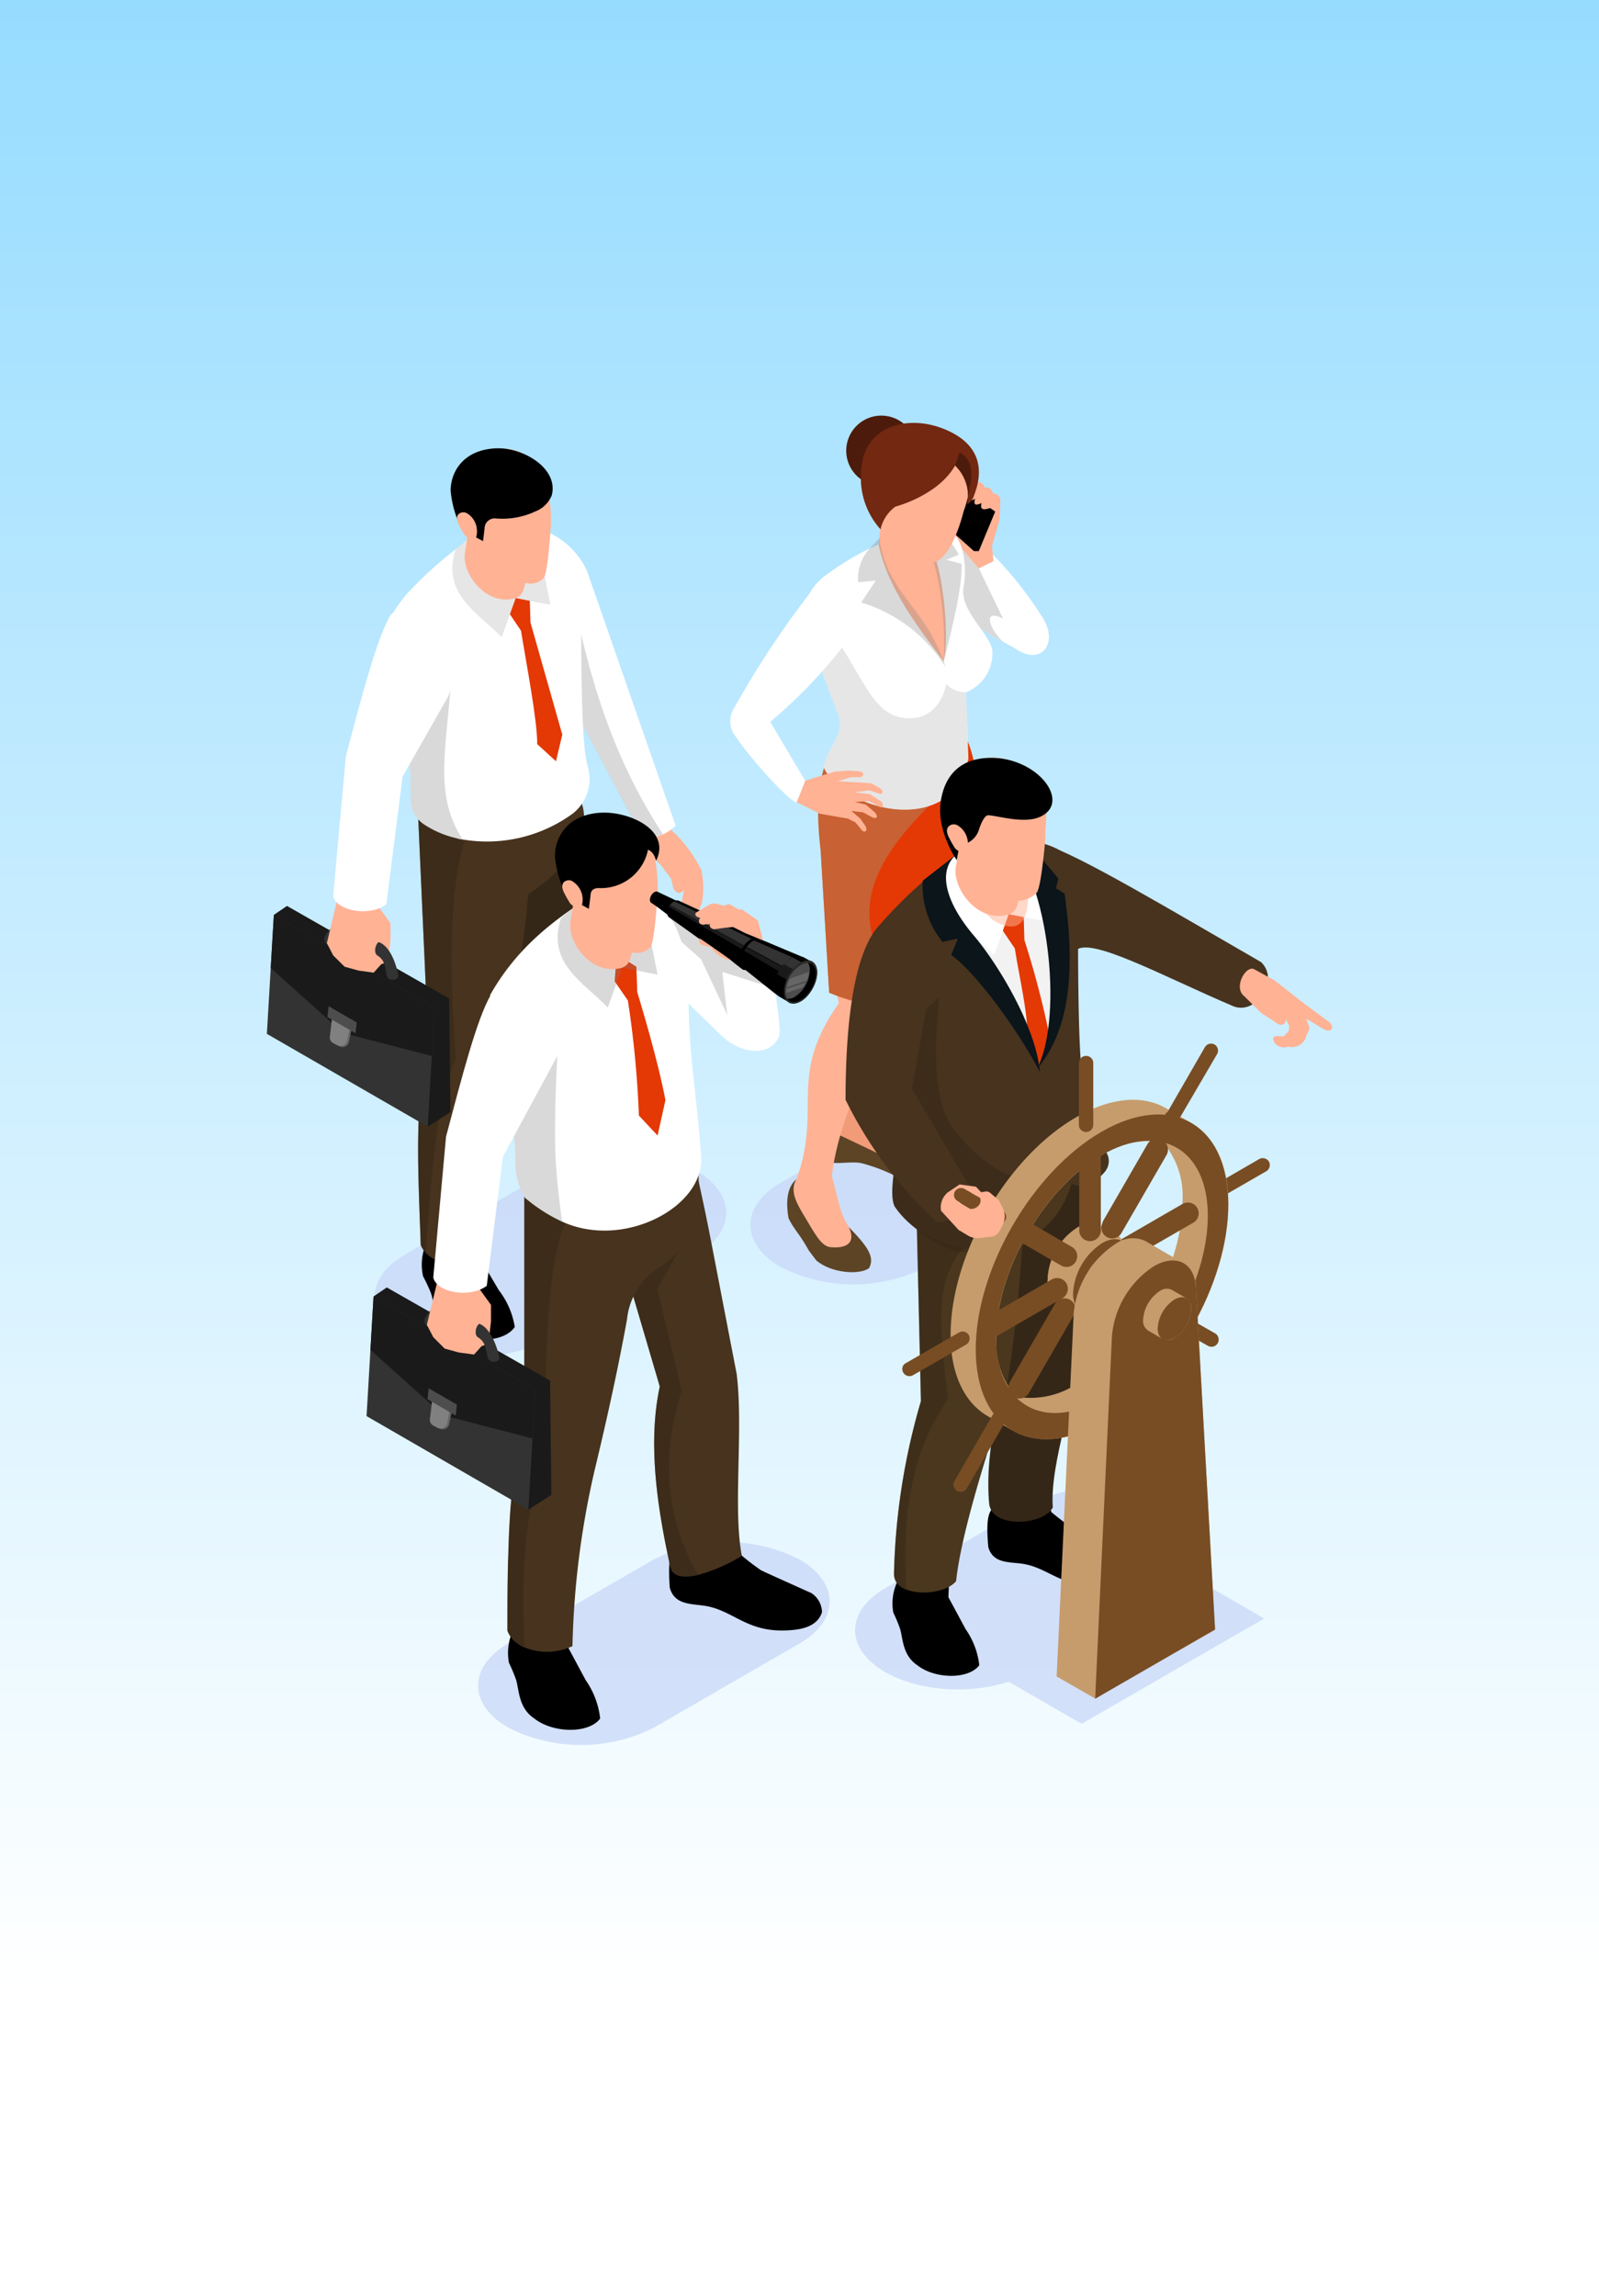 <svg xmlns="http://www.w3.org/2000/svg" xmlns:xlink="http://www.w3.org/1999/xlink" viewBox="0 0 166.81 239.48"><defs><linearGradient id="linear-gradient" x1="83.41" y1="207.98" x2="83.41" y2="-31.5" gradientUnits="userSpaceOnUse"><stop offset="0" stop-color="#fff"/><stop offset="1" stop-color="#5ec9ff"/></linearGradient></defs><g style="isolation:isolate"><g id="Capa_2" data-name="Capa 2"><g id="Layer_3" data-name="Layer 3"><rect width="166.81" height="239.48" style="opacity:0.75;fill:url(#linear-gradient)"/><path d="M83.4,171.42l-15.18,8.77a16.82,16.82,0,0,1-15.2,0c-4.19-2.43-4.19-6.35,0-8.78l15.19-8.76a16.74,16.74,0,0,1,15.19,0C87.6,165.07,87.6,169,83.4,171.42Z" style="fill:#c8d7f7;mix-blend-mode:multiply;opacity:0.75"/><path d="M72.61,130.88l-15.18,8.76a16.82,16.82,0,0,1-15.2,0c-4.19-2.42-4.19-6.35,0-8.77l15.19-8.77a16.8,16.8,0,0,1,15.19,0C76.81,124.52,76.81,128.45,72.61,130.88Z" style="fill:#c8d7f7;mix-blend-mode:multiply;opacity:0.75"/><path d="M111.82,123.38l-15.19,8.76a16.76,16.76,0,0,1-15.2,0c-4.19-2.42-4.19-6.35,0-8.77l15.19-8.77a16.82,16.82,0,0,1,15.2,0C116,117,116,121,111.82,123.38Z" style="fill:#c8d7f7;mix-blend-mode:multiply;opacity:0.75"/><path d="M131.88,168.81l-7.58-4.38c2.44-2.37,1.91-5.49-1.63-7.53a16.76,16.76,0,0,0-15.17,0l-15.15,8.75c-4.19,2.42-4.19,6.34,0,8.75,3.49,2,8.78,2.35,12.87,1l7.62,4.39Z" style="fill:#c8d7f7;mix-blend-mode:multiply;opacity:0.75"/><path d="M56.35,120.68c-.5.6-.56,2-.52,3.7.37,1.67,2,1.61,3.27,1.87,2.57.52,3.77,2.52,7.21,2.66,2,.08,3.43-.3,3.91-1.57a2.21,2.21,0,0,0-.93-1.87s-4.59-2.29-4.71-2.38a26.3,26.3,0,0,1-2.19-1.87l-.64-3.79-5-.22Z"/><path d="M62.66,121.21c-2.88,1.56-7,2.86-7.37.77-.11-.63-.22-1.26-.32-1.88-.94-6-1.26-11.65,0-16.58L52.65,94,52,91.38c.2-6,2.94-7.92,7.48-6.81l.55.15c.26.07.53.16.8.25l.4,3.33,1.71,14.33C63.39,108.16,61.92,116.37,62.66,121.21Z" style="fill:#352717"/><path d="M44.39,129.86a5.54,5.54,0,0,0-.25,3.27,16.55,16.55,0,0,1,.82,1.75c.35,1.06.39,2.85,2,3.85,2,1.42,5.65,1.33,6.74-.33a8.42,8.42,0,0,0-1.66-3.83l-2-3.39,0-3.26L44.61,127Z"/><path d="M61,86c-.7,3.55-4.12,6.1-5.87,7.25a19.54,19.54,0,0,0-.19,2.09c-.09.71-.18,1.44-.28,2.17-.65,4.78-1.54,9.93-2.59,15.32a87.85,87.85,0,0,0-1.5,18.33c-2.21,1.14-4.92.86-6.16-.5a2.49,2.49,0,0,1-.52-.81c-.09-2.61-.2-5.24-.25-7.71-.09-5.14.07-9.58,1.12-11.59L43.61,84.85l.45-.07,3.32-.55,9.55-1.54,3.21-1.19C60.83,85,60.82,83.25,61,86Z" style="fill:#47331e"/><path d="M47.57,110.43c-2,4-2.57,12.07-3.15,20.22a2.37,2.37,0,0,1-.53-.81c-.09-2.61-.2-5.24-.25-7.71-.09-5.14.07-9.58,1.12-11.59L43.61,84.85l.45-.07,4.37,3C46.81,93.43,46.86,101.45,47.57,110.43Z" style="fill:#352616;mix-blend-mode:multiply;opacity:0.5"/><path d="M66.46,85.44l1.06,1.72a3.66,3.66,0,0,0,1.37,3L70,91.63l.27,1.08c.41.61.76.49,1.08.1l-.11.7-.37,1.63-.75,1c-.25.52-.06.61.29.55,0,.44.23.54.61.48l.61-1c.18.44.57.63.8.14l.81-2.22a8.7,8.7,0,0,0-.08-3.34,13.92,13.92,0,0,0-3.11-4.16L69,84.34Z" style="fill:#ffb294"/><path d="M70.48,86.11a4.08,4.08,0,0,1-1.36.93,6.44,6.44,0,0,1-2,.47L58.48,71.27l-1.54-2.89-.06-13a8.16,8.16,0,0,1,4.38,4.23Z" style="fill:#fff"/><path d="M69.15,87a6.08,6.08,0,0,1-2.06.5L58.48,71.27l1.71-7.08C62.11,73.16,64.81,80.36,69.15,87Z" style="fill:gray;mix-blend-mode:multiply;opacity:0.3"/><path d="M59.76,84.85a15.2,15.2,0,0,1-11.48,2.71c-.26,0-.51-.1-.76-.16a10.33,10.33,0,0,1-3.36-1.47,3.18,3.18,0,0,1-1.32-2.78c0-.69,0-1.41,0-2.16l-.44-3.91-.25-2.36-1.9-9.45A16.71,16.71,0,0,1,42.4,62a39.17,39.17,0,0,1,7.42-6.32h7.6c1.74,1.63,2.69,4.25,3.21,7.43,0,0-.08,12.69.47,15.76a9.52,9.52,0,0,0,.25,1.2A4.59,4.59,0,0,1,59.76,84.85Z" style="fill:#fff"/><path d="M55.34,64.93l-.08-2.61L53.8,61.4l-.61.25L53,63.78l1.35,2c.48,3,1.73,9.46,1.69,11.83L58,79.4l.66-2.78Z" style="fill:#e43805"/><path d="M50.59,54.84l-3.05,2.43c-1.53,4.68,2.29,6.6,4.79,9.2l1.47-4.09,3.62.71-1.33-6.65Z" style="fill:#e6e6e6"/><path d="M54.55,61.66a1.26,1.26,0,0,1-.75.72c-3.11.92-5.65-2.62-5.3-4.71s.46-3.31.46-3.31l6,1.48s.07.56.1,1.36A10.68,10.68,0,0,1,54.55,61.66Z" style="fill:#ffb294"/><path d="M54.55,61.66a1.75,1.75,0,0,1-1,.33c-2.84,0-3.74-5.35-3.74-5.35l5.23.56A10.68,10.68,0,0,1,54.55,61.66Z" style="fill:#ffb294;mix-blend-mode:multiply;opacity:0.5"/><path d="M49.43,55.4a9.66,9.66,0,0,0,1.81,3.72A7,7,0,0,0,55,60.84a1.85,1.85,0,0,0,1.72-.56c.46-.54.74-5.48.74-5.48a14.49,14.49,0,0,0-.27-3.55c-.33-1.57-1.47-5-6-4.41a4.39,4.39,0,0,0-3.85,3.84c-.23,1.54,1,4.28,1,4.28Z" style="fill:#ffb294"/><path d="M48.22,55.28l2.17,1.16.16-1.3a1.06,1.06,0,0,1,1.13-1.07,8.08,8.08,0,0,0,4.17-.73,3,3,0,0,0,1.71-1.68c.73-2.82-3-5-5.77-4.9-3.4.12-4.77,2.4-4.78,4.41A10.91,10.91,0,0,0,48.22,55.28Z"/><path d="M48.71,53.53a.75.75,0,0,0-.92.14.72.72,0,0,0-.11.54,1.78,1.78,0,0,0,.19.53,8.76,8.76,0,0,0,.47.85,1,1,0,0,0,.58.52c.26.07.58.25.73,0A2.26,2.26,0,0,0,49.72,55,2.15,2.15,0,0,0,48.71,53.53Z" style="fill:#ffb294"/><path d="M95.16,118.77c-2.17-.61-4-1.71-4.55-3.28,1.27-5.41,5.17-9.73,8.67-16.17H91.11c-3.87,5.64-2.57,13.11-4.37,16.16-1.07,1.34-1.62,2.66-.57,3.93h3.15l3.13,2,3.38-.06C96.23,120.22,96.49,119.19,95.16,118.77Z" style="fill:#f29b79"/><path d="M86.43,115.9a3.87,3.87,0,0,0-1.18,4.55c1,1.47,3.27.49,4.79.91,3.51,1,3.52,1.76,5.2,1.73,2.73-.06,4.52-1.22,4.37-2.12-.12-.73-1.29-1.46-3.21-2.18L93.31,118a9.76,9.76,0,0,0,1.85.73c1,.63.63,1.3-.28,2.12-1,.44-2.28,0-3.9-.84l-3.49-1.66A2.07,2.07,0,0,1,86.43,115.9Z" style="fill:#5c4425"/><path d="M82.72,126.53a6.34,6.34,0,0,1,.36-3.5c2.74-7.5-1-10.72,4.44-18.4-1.83-7.42-.74-10.27-1.7-20.85,2-6.07,13.47-3.89,11.35-2.18.21,5.76-1.71,16-3.81,22.66-1.79,5-5.83,11.79-6.58,18.42.78,2.76.86,4.54,2.46,6.06l-1,2.45a24.77,24.77,0,0,1-3.19-.94C85,130.07,82.72,126.53,82.72,126.53Z" style="fill:#ffb294"/><path d="M83.08,123c-1.1.89-1.06,2.71-.82,4.06.51,1.09,1.25,1.76,2.11,3.36l.8,1.06c1.6,1.33,4.47,1.51,5.48.8.65-1.15-.13-2.28-2.1-4.29.75,1.54-.11,2.29-2,2.08-.93-.18-1.55-1.42-2.56-3.09S82.4,124.21,83.08,123Z" style="fill:#5c4425"/><path d="M101.29,99.32c-1.19,2.89-3,4.59-5.19,5.32a9.61,9.61,0,0,1-3.84.38,20.83,20.83,0,0,1-5.76-1.48l-.89-14.86c-.51-4.46-.39-8.45,1.69-11.25a7.6,7.6,0,0,1,.84-1l11.48-1.09C102.77,77.87,102.85,89.38,101.29,99.32Z" style="fill:#e43805"/><path d="M96.1,104.64l-3.84.38a20.83,20.83,0,0,1-5.76-1.48l-.89-14.86c-.51-4.46-.39-8.45,1.69-11.25l13.22,3.39C90.88,88.94,86.43,96.31,96.1,104.64Z" style="fill:#ad8b63;mix-blend-mode:multiply;opacity:0.5"/><path d="M103.49,57.76a38.32,38.32,0,0,1,5.1,6.39c2,2.79.11,5.41-2.64,3.52l-5.47-3.07-2.34-5.48.31-3.64Z" style="fill:#fff"/><path d="M100.3,57.06l1.54,1.65,2.8,5.81c-2.36-1.18-1.23,1.36,0,2.41l-5.51-3.07L99,58.49Z" style="fill:gray;mix-blend-mode:multiply;opacity:0.3"/><path d="M103.82,51.91a17,17,0,0,1,.45,2.33l-.78,2.69.14,1.6-1.52.75-1.72-2-1.26-2.59,2.16-4Z" style="fill:#ffb294"/><polygon points="99.04 55.19 101.6 57.48 102.11 57.48 103.82 53.36 100.15 50.74 99.04 55.19"/><path d="M100.78,72.21l.24,6.88C99.68,87.22,88.3,84.91,85.9,80c.53-2.37,2.4-3.35,1.46-5.7-1.29-3.24-2.16-5.84-2.16-5.84-.29-.83-.54-1.58-.74-2.28-.72-2.51-.66-4.23,1.44-6,4-3,8.19-4.87,12.55-4.67,1.78-.52,2.56,3.09,2.07,5.75-.45,2.39,2.79,4.89,3,6.56A4.39,4.39,0,0,1,100.78,72.21Z" style="fill:#fff"/><path d="M101,79.09C99.68,87.22,88.3,84.91,85.9,80c.53-2.37,2.4-3.35,1.46-5.7-1.29-3.24-2.16-5.84-2.16-5.84-.29-.83-.54-1.58-.74-2.28.21-1.22.48-2.27.74-2,4.9,5.09,5.31,11.29,10.26,10.69,2.75-.34,3.25-3.52,3.25-3.52a2.82,2.82,0,0,0,2.07.85Z" style="fill:#ababab;mix-blend-mode:multiply;opacity:0.3"/><path d="M81.63,82.14l1.49,1.53,2.4,1.2,2.93.51.79.4.59.71c.38.52.76.12.43-.38l-.52-.73-.92-.8,1.22.15.81.44c.61.37.89,0,.32-.52l-.85-.73-1.15-.27,1.46-.1,1,.53c.49.37.68-.23.2-.55l-1.07-.69-1.63-.21,1.57-.2.93.32c.5.2.66-.26.06-.61l-.81-.44-3.48-.23,1.4-.41h.85c.48,0,.59-.53,0-.61l-1.11-.08-1.44.11L85.36,81,84,81.44l-1.38-.88Z" style="fill:#ffb294"/><path d="M83.12,83.67c-.48.2-4.74-4.34-6.55-7.11a2.52,2.52,0,0,1,0-2.68,96,96,0,0,1,7.91-12c2.36-2.47,5.36,3.53,2.94,6.21a52.49,52.49,0,0,1-7.07,7.2L84,81.44Z" style="fill:#fff"/><path d="M102.4,52.47c-.19.65.15.75.77.55l.5-.1.6,1.25.1-2a.76.76,0,0,0-.77-.7c-.15-.48-.44-.7-.88-.61a.71.71,0,0,0-1-.51l-.7,1.33c-.18.82.29.54.7.35C101.49,52.79,101.91,52.69,102.4,52.47Z" style="fill:#ffb294"/><path d="M92.15,51.64l-.48,5.21C92.74,62.17,97.48,67.5,98.44,69c.6-2.59,0-8.34-.88-10.88l-.1-2.87Z" style="fill:#ffb294"/><path d="M92.84,54.42c0,.06-.34,5.67,2.65,6.11,1.88.28,2.35-3.89,2.35-3.89Z" style="fill:#ffb294;mix-blend-mode:multiply;opacity:0.5"/><path d="M91.74,56.11l-1,1.09a4.6,4.6,0,0,0-1.21,3.53l1.84-.18-1.53,2.29a15.68,15.68,0,0,1,8.79,6.73C96.69,63.33,92.51,62,91.74,56.11Z" style="fill:gray;mix-blend-mode:multiply;opacity:0.3"/><path d="M96.18,55.9c1.54,2,2.56,7.94,2.26,13.14,1-3.93,1.94-7.83,1.88-10.22l-1.58-.44,1.27-.52a6,6,0,0,0-2.35-2.57Z" style="fill:gray;mix-blend-mode:multiply;opacity:0.3"/><path d="M95.6,47A3.66,3.66,0,1,1,92,43.35,3.66,3.66,0,0,1,95.6,47Z" style="fill:#4d1b0b"/><path d="M97.42,58.64c-1.48.33-3.15-1.5-3.9-2.43a2.59,2.59,0,0,1-.5-1.09l-.38-1.87-1.16-.14s-1.77-1.47-.67-5.32c.56-1.93,3.44-3.38,5.51-3,3.26.65,4.05,2.89,4.65,4.4s-.45,4.15-.45,4.15S99.39,58.19,97.42,58.64Z" style="fill:#ffb294"/><path d="M93.41,52.84s4.43-1.13,6.23-4.29a4.23,4.23,0,0,1,1.23,4s.44,0,.74-.86,1.78-4.42-2.27-6.55-9.15-1-9.48,3.76a8,8,0,0,0,2,6.31A4,4,0,0,1,93.41,52.84Z" style="fill:#722811"/><path d="M99.64,48.55l.47-1.36c1.59.86,1.28,2.67.89,4.52A4.59,4.59,0,0,0,99.64,48.55Z" style="fill:#4d1b0b"/><path d="M70.27,161.52c-.52.68-.52,2.27-.4,4.07.49,1.81,2.21,1.67,3.68,1.9,2.83.45,4.24,2.58,8,2.57,2.24,0,3.73-.48,4.2-1.9a2.43,2.43,0,0,0-1.1-2s-5.14-2.3-5.27-2.39a26.18,26.18,0,0,1-2.48-1.94L76,157.71H70.49Z"/><path d="M77.39,162.27a17.33,17.33,0,0,1-4.58,2c-1.49.35-2.67.2-2.89-.87-.14-.63-.27-1.26-.4-1.9-1.22-6-1.79-11.8-.69-16.88L66,135l-.58-2-.2-.68c0-6.17,1.22-12.55,7.3-10.77,1.56,7.16.93,4.18,4.33,21.75C77.57,149,76.44,157.39,77.39,162.27Z" style="fill:#47331e"/><path d="M72.81,164.24c-1.49.35-2.67.2-2.89-.87-.14-.63-.27-1.26-.4-1.9-1.22-6-1.79-11.8-.69-16.88L66,135l-.58-2,6-3.64-2.85,5.06,2.54,10.64C68.72,152.59,69.71,158.81,72.81,164.24Z" style="fill:#352616;mix-blend-mode:multiply;opacity:0.5"/><path d="M53.49,170.1a5.67,5.67,0,0,0-.4,3.32,17.4,17.4,0,0,1,.76,1.82c.31,1.09.26,2.92,1.89,4,1.94,1.54,5.69,1.61,6.87,0a8.66,8.66,0,0,0-1.51-4l-1.9-3.54.12-3.32-5.47-1.2Z"/><path d="M69.08,132a7.3,7.3,0,0,0-3.67,5.62c-.88,4.83-2,10-3.32,15.48a89.59,89.59,0,0,0-2.37,18.59,6.15,6.15,0,0,1-5,.13l-.07,0a5.12,5.12,0,0,1-.72-.44,2.8,2.8,0,0,1-1-1.3c0-2.65,0-5.34.09-7.86.14-5.24.5-9.75,1.67-11.75V124.24l1.68-.19,2.18-.26,9.79-1.14L72.78,121S73.85,128.93,69.08,132Z" style="fill:#47331e"/><path d="M56.82,151.17c-2,6.11-2.53,13.07-2.08,20.66l-.07,0c-.11-.08-.38-.23-.72-.44a2.8,2.8,0,0,1-1-1.3c0-2.65,0-5.34.09-7.86.14-5.24.5-9.75,1.67-11.75V124.24l1.68-.19L59,127.56C57.13,131.45,56.88,141,56.82,151.17Z" style="fill:#352616;mix-blend-mode:multiply;opacity:0.5"/><path d="M71,103.87l4.41,4.28c2.17,1.93,5,1.95,5.84,0,.34-.81-.56-5.68-.56-5.68l-1.62-6-2.82.66L69,94.51Z" style="fill:#fff"/><polygon points="73.14 100.05 68.16 95.65 68.08 93.9 75.37 99.01 80.28 102.93 75.35 101.37 75.87 105.86 73.14 100.05" style="fill:gray;mix-blend-mode:multiply;opacity:0.3"/><path d="M73.14,120.61c.39,5.25-8.07,9.76-14.51,6.8a16.84,16.84,0,0,1-3.88-2.5,7.34,7.34,0,0,1-1-4v-.09c0-.31,0-.62,0-1l-.69-6.39-1.94-9.63c2.69-4.77,6.29-7.52,9.72-9.8H68.6c1.78,1.66,2.75,4.33,3.27,7.56C71.64,109.21,72.54,112.48,73.14,120.61Z" style="fill:#fff"/><path d="M64.29,100.19l-.17,2.16,1.38,2a104.77,104.77,0,0,1,1.15,12l1.95,2.09.82-3.7c-.73-3.8-2.19-8.77-2.94-11.26l-.09-2.65-1.49-.94Z" style="fill:#e43805"/><path d="M61.64,93.24l-3.11,2.48c-1.56,4.76,2.34,6.72,4.88,9.37l1.49-4.16,3.7.72-1.36-6.78Z" style="fill:gray;mix-blend-mode:multiply;opacity:0.3"/><path d="M65.67,100.19a1.32,1.32,0,0,1-.77.74c-3.16.93-5.75-2.67-5.39-4.8s.47-3.38.47-3.38l6.11,1.51s.07.58.11,1.39A10.73,10.73,0,0,1,65.67,100.19Z" style="fill:#ffb294"/><path d="M65.67,100.19a1.72,1.72,0,0,1-1,.34c-2.89,0-3.81-5.45-3.81-5.45l5.34.57A10.73,10.73,0,0,1,65.67,100.19Z" style="fill:#ffb294;mix-blend-mode:multiply;opacity:0.5"/><path d="M60.45,93.82a10,10,0,0,0,1.85,3.79,7.22,7.22,0,0,0,3.79,1.75,1.93,1.93,0,0,0,1.76-.57c.46-.55.75-5.59.75-5.59a15,15,0,0,0-.28-3.62C68,88,66.83,84.45,62.17,85.09A4.47,4.47,0,0,0,58.25,89c-.23,1.57,1,4.36,1,4.36Z" style="fill:#ffb294"/><path d="M59.19,93.59l2.24,1.2.17-1.34c0-.65.4-.86,1-.82a5,5,0,0,0,5-4c.66.26.77,1,.85,1.13,1.56-3.16-2.74-5.1-5.63-5-3.51.12-4.93,2.47-4.93,4.55A11.12,11.12,0,0,0,59.19,93.59Z"/><path d="M59.72,91.91a.78.78,0,0,0-.94.14.75.75,0,0,0-.11.55,2,2,0,0,0,.19.54,9.25,9.25,0,0,0,.49.87,1,1,0,0,0,.58.53c.27.07.6.25.74,0a2.26,2.26,0,0,0-1-2.65Z" style="fill:#ffb294"/><path d="M58.63,127.41a16.84,16.84,0,0,1-3.88-2.5,7.34,7.34,0,0,1-1-4v-.09c0-.31,0-.62,0-1l-.69-6.39,5.09-3.42s-.4,6.63-.18,11C58.08,122.92,58.34,125.22,58.63,127.41Z" style="fill:gray;mix-blend-mode:multiply;opacity:0.3"/><polygon points="57.52 155.92 55.12 157.45 40.64 146.76 38.97 135.22 40.35 134.28 57.38 143.99 57.52 155.92" style="fill:#1a1a1a"/><polygon points="55.12 157.45 38.24 147.7 38.97 135.22 55.85 144.96 55.12 157.45" style="fill:#333"/><polygon points="38.97 135.22 38.64 140.79 46.24 147.62 55.55 150.03 55.85 144.96 38.97 135.22" style="fill:#1a1a1a"/><path d="M45.33,145.74l-.28,2.34a.7.7,0,0,0,.38.7l.43.22a.69.69,0,0,0,1-.48l.38-1.83Z" style="fill:#666"/><path d="M45.13,145.64,44.85,148a.68.68,0,0,0,.37.7l.43.22a.7.7,0,0,0,1-.48L47,146.6Z" style="fill:gray"/><polygon points="47.55 147.65 44.6 145.94 44.72 144.8 47.66 146.5 47.55 147.65" style="fill:#4d4d4d"/><path d="M45.34,138.69c-.65-.24-1.27-.54-1-1.25.56-.91,1.19-1.45,2-1.09Z" style="fill:#333"/><polygon points="45.91 132.47 44.53 138.18 45.2 139.47 46.39 140.66 47.85 141.06 49.45 141.28 50.24 140.4 50.95 140.16 51.22 137.83 51.22 136.1 49.79 134.12 49.76 131.1 46.22 130.44 45.91 132.47" style="fill:#ffb294"/><path d="M51.22,103.74c-1.46,2.44-3.08,8.76-4.69,14.81L45.2,133.24c.35,1.58,3.81,2.2,5.58.87l1.68-13.46,5.71-10.57C60.13,105.63,53.77,101,51.22,103.74Z" style="fill:#fff"/><path d="M50,138.07c-.38.22-.58,1.22-.09,1.44.78.52.74,1.17,1,2.19.38.59,1.19.32,1.19-.09C51.77,140.06,51,138.42,50,138.07Z" style="fill:#333"/><path d="M74.39,97.14c.36-.63.36-1.32,0-1.54h0l-3.59-1.66c-.34-.14-.76.23-1,.6s-.29.94,0,1.14c1.43,1,2,1.42,3.2,2.28C73.37,98.21,74,97.83,74.39,97.14Z"/><path d="M71,95.15c.23-.43.23-.88,0-1L68.58,93c-.22-.09-.51.15-.65.4s-.2.63,0,.76c1,.65,1.32,1,2.14,1.53C70.33,95.86,70.76,95.61,71,95.15Z"/><path d="M73.76,95.63,70.34,94a1.46,1.46,0,0,0-.45.4l3.25,1.8a2.06,2.06,0,0,1,.56-.51l.06,0Z" style="fill:#333"/><path d="M73.14,96.17l-3.25-1.8a1.37,1.37,0,0,0-.13.2L73,96.45a2.61,2.61,0,0,1,.17-.28Z" style="fill:#1a1a1a"/><path d="M79.27,99.94c.46-.85.46-1.75,0-2l0,0-4.75-2.18c-.44-.19-1,.29-1.29.79s-.39,1.24,0,1.5l2.88,2c.4.32.8.65,1.36,1.07,0,0,0,0,0,0C77.91,101.34,78.76,100.85,79.27,99.94Z"/><path d="M78.43,97.93,73.9,95.74l-.06,0a1.77,1.77,0,0,0-.54.49l4.31,2.39a2.63,2.63,0,0,1,.74-.68l.08,0Z" style="fill:#333"/><path d="M77.61,98.65,73.3,96.26a2.46,2.46,0,0,0-.17.27L77.38,99c.07-.12.15-.24.23-.36Z" style="fill:#1a1a1a"/><path d="M84.78,103.1c.63-1.13.63-2.34,0-2.73l-1-.56-.06,0L79.41,98c-.59-.25-1.34.4-1.72,1.06s-.53,1.66-.06,2l1.81,1.44c.54.43,1.07.87,1.82,1.43l0,0,.51.3.48.28C83,105,84.11,104.32,84.78,103.1Z"/><path d="M82.69,99.86l-4-1.76-.07,0a2.25,2.25,0,0,0-.72.66l3.72,2a3.27,3.27,0,0,1,1-.91l.1,0Z" style="fill:#333"/><path d="M81.6,100.82l-3.72-2a2.64,2.64,0,0,0-.23.35l3.64,2.15a3.94,3.94,0,0,1,.31-.48Z" style="fill:#1a1a1a"/><path d="M83.67,100.4l-1-.56-.13.07a3.23,3.23,0,0,0-.79.66l1,.55a3.23,3.23,0,0,1,.79-.66l.13-.06Z" style="fill:#333"/><path d="M82.75,101.12l-1-.55a4.08,4.08,0,0,0-.67,1.05l1,.55a4.26,4.26,0,0,1,.67-1Z" style="fill:#1a1a1a"/><path d="M81.78,103.43c0,1.11.76,1.58,1.71,1a3.84,3.84,0,0,0,1.76-3c0-1.11-.75-1.58-1.71-1.05A3.84,3.84,0,0,0,81.78,103.43Z" style="fill:#292929"/><path d="M82.13,104.16a1.38,1.38,0,0,1-.21-.8,3.5,3.5,0,0,1,1.62-2.73,1.33,1.33,0,0,1,.75-.2c.49,0,.83.45.82,1.15a3.49,3.49,0,0,1-1.62,2.73C82.9,104.64,82.39,104.56,82.13,104.16Z"/><path d="M82.13,104.16a1.38,1.38,0,0,1-.21-.8,3.5,3.5,0,0,1,1.62-2.73,1.33,1.33,0,0,1,.75-.2,1.32,1.32,0,0,1,.19.79A3.48,3.48,0,0,1,82.87,104,1.33,1.33,0,0,1,82.13,104.16Z" style="fill:#4d4d4d"/><path d="M83.72,103a2.7,2.7,0,0,0,.22-.33l.09-.18-2,.66a1.1,1.1,0,0,0,0,.18,1.64,1.64,0,0,0,0,.23Z" style="fill:#666"/><path d="M84.38,101.37l-2,.72a3.3,3.3,0,0,0-.29.87l2.07-.67A3.3,3.3,0,0,0,84.38,101.37Z" style="fill:#666"/><path d="M72.69,95.13,74,94.36a1.11,1.11,0,0,1,.78-.09l.74.2.54-.19,1,.57.34,0L79.06,96l.54,2.08-1.87-.76-1.25-.63-.81.07-1,.14c-.33.12-.78-.25-.58-.5h-.5c-.28.12-.77,0-.66-.45l.12-.22C72.56,95.65,72.39,95.32,72.69,95.13Z" style="fill:#ffb294"/><path d="M73,97.88a.44.44,0,0,0,.11.6l.1.07,1.29.35Z" style="fill:#ffb294"/><path d="M74.1,98.65s.36,1.07,2.25,1.59C75.36,99.47,74.1,98.65,74.1,98.65Z" style="fill:#ffb294"/><path d="M93.57,165.06a5.34,5.34,0,0,0-.38,3.13,15.41,15.41,0,0,1,.71,1.71c.3,1,.25,2.75,1.79,3.78,1.82,1.45,5.36,1.51,6.47,0a8.13,8.13,0,0,0-1.42-3.75l-1.8-3.34.12-3.12-5.16-1.13Z"/><path d="M103.4,157.51c-.48.66-.45,2.16-.3,3.85.48,1.7,2.1,1.54,3.49,1.73,2.68.37,4,2.35,7.59,2.29,2.11,0,3.51-.52,3.93-1.87a2.3,2.3,0,0,0-1.07-1.86c-4.9-2.09-4.89-2.09-5-2.16a27.75,27.75,0,0,1-2.37-1.79l-.9-3.87-5.21.09Z"/><path d="M101.6,117.87l3.75,20.57c-.57,6.27-2.73,12.45-2.15,18.5.46,2.51,5.64,2.14,6.63.29-.33-4.71,2.43-11.68,3.46-19.4.23-7.64.14-15.5-1.42-21.55Z" style="fill:#352717"/><path d="M112,122.63c-1.42,6-5.34,6.22-5.4,7.7a143.23,143.23,0,0,1-1.75,15.39c-2.4,7.41-4.59,14.5-5.11,19.19-.88,1.11-3.55,1.53-5.17.88a2.6,2.6,0,0,1-.62-.33,1.62,1.62,0,0,1-.68-1.34,69.09,69.09,0,0,1,2.81-18l-.45-19.33s-.07-2.72-.07-2.72l5.6-1.09,10.5-2C111.7,121.69,112.21,121.62,112,122.63Z" style="fill:#4a371e"/><path d="M101.59,122a3.45,3.45,0,0,0-.45,1c-.31,1.67,1.19,5.23-.4,6.9-3.7,3.87-2.48,9.56-1.86,16.07-3.68,5.19-4.84,11.9-4.33,19.88a2.6,2.6,0,0,1-.62-.33,1.62,1.62,0,0,1-.68-1.34,69.09,69.09,0,0,1,2.81-18l-.45-19.33a16.09,16.09,0,0,1,.09-6.53Z" style="fill:#352616;mix-blend-mode:multiply;opacity:0.5"/><path d="M112.2,99.19c1.32-1.66,9.11,2.64,16.51,5.78,2.37.88,4.82-2.73,2.85-4.62-9.06-5.22-19.45-11.45-22.62-12.25Z" style="fill:#47331e"/><path d="M129.82,103.92c-1.2-.9.13-3.24,1-2.84l2.12,1.16,3.24,2.53,2.32,1.71c.79.49.55,1.47-.6.76l-1.63-1,.35,1-.49,1.18a1.56,1.56,0,0,1-1.49.79l-.2-.06-.48.12-.39-.09a1,1,0,0,1-.75-.82l0-.1a.5.5,0,0,1,.6-.17l.5,0,.52-.56.06-.53-.52-1c.46.54-.15,1.33-1,.56l-1.43-.92Z" style="fill:#ffb294"/><path d="M108,87.79l3.65,11.4s2.67-4.27,1.27-7.94C111.78,88.32,108,87.79,108,87.79Z" style="fill:#47331e"/><path d="M115.25,122.23a4.72,4.72,0,0,1-2.4,1.55,6.29,6.29,0,0,1-3.8-2.53c-.68,3.15-2.57,7.55-3.42,8.21-1.38,1.21-5,1.12-8.07-.23a9.32,9.32,0,0,1-4.24-3.41c-.79-1.78.65-5.93.49-10.95l-.71-6.58L91.8,96.44a45.18,45.18,0,0,1,9.3-8.12h8c1.83,1.71,2.83,4.45,3.37,7.77,0,0-.09,13.31.48,16.53a45,45,0,0,0,2.64,7.95A1.74,1.74,0,0,1,115.25,122.23Z" style="fill:#47331e"/><path d="M104.73,94.39h-5.9l9.35,16.67c2.66-6.31,3.25-12.3.08-18.89Z" style="fill:#f2f2f2"/><path d="M104.62,94.61l-.17,2.22,1.42,2.1c.5,3.2,1.35,6.68,1.31,9.17l1.14,3.14,1.17-3.18a95.05,95.05,0,0,0-2.62-10l-.09-2.73-1.53-1Z" style="fill:#e43805"/><path d="M101.9,87.47,98.7,90c-1.61,4.89,2.4,6.9,5,9.63l1.53-4.28,3.8.74-1.39-7Z" style="fill:#fff"/><path d="M99.93,89c-2.36,1.8-1.1,5.34,1.66,8.58,2.48,2.92,6.46,9.43,6.9,14.23-2.47-4.7-6.86-10.53-9.26-12.2l.7-1.72-1.6.35a9.27,9.27,0,0,1-2.07-6.38Z" style="fill:#0b151a"/><path d="M105.6,88.41c3.45,3.31,5.46,17,2.65,23,3.09-3.73,4.06-9.36,2.81-18.2l-.91-.57.26-1-2.93-3.54Z" style="fill:#0b151a"/><path d="M106.05,94.61a1.38,1.38,0,0,1-.8.76c-3.25,1-5.91-2.75-5.54-4.93s.48-3.48.48-3.48l6.29,1.55s.07.59.1,1.43A11.16,11.16,0,0,1,106.05,94.61Z" style="fill:#ffb294"/><path d="M104,96.21c-2.64-1.32-2.88-6.85-2.88-6.85l5.9.6C107,90.8,108.58,98.51,104,96.21Z" style="fill:#ffb294;mix-blend-mode:multiply;opacity:0.5"/><path d="M100.68,88.06a10,10,0,0,0,1.9,3.89,6.7,6.7,0,0,0,3.42,2,2.84,2.84,0,0,0,2.15-.84c.48-.56.9-5.59.9-5.59,0-2,.24-2.68,0-3.79a5.56,5.56,0,0,0-6.6-4.6,4.62,4.62,0,0,0-4,4c-.23,1.61,1.06,4.49,1.06,4.49Z" style="fill:#ffb294"/><path d="M99.81,89.71l.29-1.61.26,0a2.28,2.28,0,0,0,1.76-1.55c.24-.77.63-1.55,1-1.52,1.09.08,3.71.9,5.35.18,3.39-1.49-.25-6.34-5.34-6.16-3.56.12-4.71,2.52-5,4.61C97.71,86.73,99.81,89.71,99.81,89.71Z"/><path d="M99.92,86.1a.78.78,0,0,0-1,.14.76.76,0,0,0-.12.57,2.27,2.27,0,0,0,.2.55,9.84,9.84,0,0,0,.5.9,1.08,1.08,0,0,0,.61.54c.27.07.61.26.76,0a2.24,2.24,0,0,0,.07-1.18A2.21,2.21,0,0,0,99.92,86.1Z" style="fill:#ffb294"/><path d="M102.35,130.31c-3.52,1.45-8.08-3-9-4.49-.79-1.78.65-5.93.49-10.95l-.71-6.58L98,104s-1.33,9.55,1.17,13.32c1.38,2.07,5.62,6.24,7.77,5.21C108.12,126.65,102.35,130.31,102.35,130.31Z" style="fill:#352616;mix-blend-mode:multiply;opacity:0.5"/><path d="M121.76,137.07a.75.75,0,0,1,1-.28l4,2.28a.75.75,0,0,1-.75,1.3l-4-2.28A.74.74,0,0,1,121.76,137.07Z" style="fill:#784d24"/><path d="M112.65,146.67a.76.76,0,0,1,.65-.37.74.74,0,0,1,.75.75v6.45a.74.74,0,0,1-.75.74.75.75,0,0,1-.75-.75v-6.44A.83.83,0,0,1,112.65,146.67Z" style="fill:#784d24"/><path d="M125.53,124.38a.64.64,0,0,1,.27-.27l5.58-3.23a.76.76,0,0,1,1,.28.75.75,0,0,1-.28,1l-5.58,3.22a.75.75,0,0,1-1-1Z" style="fill:#784d24"/><path d="M115,136.68a6.72,6.72,0,0,0,3-5.26,2.14,2.14,0,0,0-.9-2l-2.63-1.53a2.15,2.15,0,0,0-2.17.21,6.7,6.7,0,0,0-3,5.27,2.13,2.13,0,0,0,.89,2l2.64,1.53a1.12,1.12,0,0,1-.21-.17A2,2,0,0,0,115,136.68Z" style="fill:#c69c6d"/><path d="M105.23,148.92c2.42,1.69,5.91,1.64,9.79-.61,7.27-4.19,13.15-14.39,13.13-22.73,0-4.17-1.49-7.09-3.88-8.46l-2.61-1.52c-2.39-1.39-5.71-1.2-9.36.91C105,120.7,99.15,130.9,99.17,139.25c0,4.14,1.48,7.06,3.85,8.44l2.64,1.53C105.51,149.13,105.37,149,105.23,148.92Zm-1.29-9.36c0-7,4.92-15.56,11-19.07a8.78,8.78,0,0,1,6.42-1.32,8.68,8.68,0,0,1,2,6.1c0,7-4.91,15.54-11,19.06a8.8,8.8,0,0,1-6.41,1.33A8.76,8.76,0,0,1,103.94,139.56Z" style="fill:#c69c6d"/><path d="M115.17,133.28a1.13,1.13,0,0,1,1.54-.41l4.73,2.73a1.12,1.12,0,0,1-1.12,2l-4.74-2.73A1.13,1.13,0,0,1,115.17,133.28Z" style="fill:#784d24"/><path d="M112.74,135.85a1.12,1.12,0,0,1,2.1.56v7.73a1.13,1.13,0,0,1-2.25,0v-7.73A1.14,1.14,0,0,1,112.74,135.85Z" style="fill:#784d24"/><path d="M116.22,129.87a1.08,1.08,0,0,1,.41-.41l6.65-3.84a1.13,1.13,0,1,1,1.13,1.95l-6.66,3.84a1.13,1.13,0,0,1-1.53-.41A1.14,1.14,0,0,1,116.22,129.87Z" style="fill:#784d24"/><path d="M112.65,110.5a.76.76,0,0,1,.65-.37.74.74,0,0,1,.75.75v6.44a.75.75,0,0,1-1.5,0v-6.44A.8.8,0,0,1,112.65,110.5Z" style="fill:#784d24"/><path d="M121.76,116.05l3.94-6.84a.75.75,0,0,1,1-.27.74.74,0,0,1,.27,1l-4,6.84a.75.75,0,1,1-1.29-.75Z" style="fill:#784d24"/><path d="M99.61,154.41l3.94-6.83a.75.75,0,1,1,1.3.75l-3.95,6.83a.75.75,0,1,1-1.29-.75Z" style="fill:#784d24"/><path d="M94.2,142.47a.73.73,0,0,1,.27-.28l5.59-3.22a.74.74,0,0,1,1,.27.75.75,0,0,1-.27,1l-5.59,3.22a.75.75,0,0,1-1-1Z" style="fill:#784d24"/><path d="M115,136.68c-1.68,1-3,.19-3.06-1.74a6.72,6.72,0,0,1,3-5.26c1.68-1,3-.19,3.06,1.74A6.72,6.72,0,0,1,115,136.68Z" style="fill:#784d24"/><path d="M115,136.68a6.72,6.72,0,0,0,3-5.26,2.14,2.14,0,0,0-.9-2,3,3,0,0,0-2.63-1.53,2.15,2.15,0,0,0-2.17.21,6.7,6.7,0,0,0-3,5.27,2.13,2.13,0,0,0,.89,2,3.23,3.23,0,0,0,2.64,1.53,1.12,1.12,0,0,1-.21-.17A2,2,0,0,0,115,136.68Z" style="fill:#c69c6d"/><path d="M111.82,130.05l-4.71-2.72a1.07,1.07,0,0,0-.38-.13l-.94,1.93a1,1,0,0,0,.2.15l4.7,2.71a1.12,1.12,0,1,0,1.13-1.94Z" style="fill:#784d24"/><path d="M112.74,120.18a1.13,1.13,0,0,1,2.1.56v7.69a1.13,1.13,0,0,1-2.25,0v-7.69A1.2,1.2,0,0,1,112.74,120.18Z" style="fill:#784d24"/><path d="M115,127.48l4.7-8.14a1.12,1.12,0,1,1,2,1.12l-4.71,8.15a1.12,1.12,0,1,1-1.94-1.13Z" style="fill:#784d24"/><path d="M105.34,144.15l4.71-8.15a1.12,1.12,0,0,1,2,1.12l-4.71,8.16a1.13,1.13,0,0,1-2-1.13Z" style="fill:#784d24"/><path d="M102.61,137.73a1.08,1.08,0,0,1,.41-.41l6.7-3.87a1.11,1.11,0,0,1,1.53.41,1.13,1.13,0,0,1-.41,1.54l-6.69,3.86a1.12,1.12,0,0,1-1.54-1.53Z" style="fill:#784d24"/><path d="M115,148.31c-7.26,4.2-13.19.82-13.21-7.53s5.87-18.55,13.13-22.74,13.19-.81,13.21,7.54S122.29,144.12,115,148.31Zm-.08-27.82c-6.08,3.51-11,12.07-11,19.07s5,9.82,11.08,6.31,11-12.07,11-19.07-5-9.83-11.08-6.31Z" style="fill:#784d24"/><path d="M115,136.68c-1.68,1-3,.19-3.06-1.74a6.72,6.72,0,0,1,3-5.26c1.68-1,3-.19,3.06,1.74A6.72,6.72,0,0,1,115,136.68Z" style="fill:#784d24"/><path d="M116.43,136a3.87,3.87,0,0,0,1.75-3,1.22,1.22,0,0,0-.52-1.13l-1.51-.88a1.23,1.23,0,0,0-1.25.12,3.87,3.87,0,0,0-1.75,3,1.22,1.22,0,0,0,.51,1.12l1.52.89-.12-.1A1.15,1.15,0,0,0,116.43,136Z" style="fill:#c69c6d"/><path d="M116.43,136c-1,.55-1.76.11-1.76-1a3.84,3.84,0,0,1,1.75-3c1-.56,1.76-.11,1.76,1A3.87,3.87,0,0,1,116.43,136Z" style="fill:#784d24"/><path d="M124.76,134.29a2.92,2.92,0,0,0-1.32-2.55l0,0-3.95-2.3a3.08,3.08,0,0,0-3.12.3,9.71,9.71,0,0,0-4.36,7.27l-1.78,37.84,4,2.3L126.74,170Z" style="fill:#c69c6d"/><path d="M120.37,132.07c2.32-1.34,4.25-.37,4.39,2.22l2,35.66-12.51,7.23L116,139.34A9.71,9.71,0,0,1,120.37,132.07Z" style="fill:#784d24"/><path d="M122.53,139.54a3.81,3.81,0,0,0,1.75-3,1.23,1.23,0,0,0-.51-1.13l-1.52-.88a1.23,1.23,0,0,0-1.25.12,3.9,3.9,0,0,0-1.75,3,1.22,1.22,0,0,0,.51,1.12l1.52.89-.11-.1A1.13,1.13,0,0,0,122.53,139.54Z" style="fill:#c69c6d"/><path d="M122.53,139.54c-1,.56-1.75.12-1.76-1a3.86,3.86,0,0,1,1.75-3c1-.56,1.76-.12,1.76,1A3.81,3.81,0,0,1,122.53,139.54Z" style="fill:#784d24"/><path d="M99.5,126.77a1.78,1.78,0,0,1-1.86.63,43.72,43.72,0,0,1-9.43-12.69c0-8.27.92-15.52,3.59-18.27,3.22,1,5.6,2.7,5.26,6.35l-1.92,10.77,6,10.2S100,126.14,99.5,126.77Z" style="fill:#47331e"/><polygon points="98.78 124.43 100.1 123.54 101.81 123.77 102.38 124.38 101.59 124.98 99.5 125.63 98.78 124.43" style="fill:#ffb294"/><path d="M99.61,124.28a.75.75,0,0,1,1-.28l4,2.28a.76.76,0,0,1,.27,1,.74.74,0,0,1-1,.27l-4-2.28A.74.74,0,0,1,99.61,124.28Z" style="fill:#784d24"/><path d="M100.45,125.63l.7.41c.38.22,1.41-.32,1.08-1.11l-.93-.54.84,0,.62-.11a.67.67,0,0,1,.56.15l.87.75.41.8a2,2,0,0,1,0,1.78l-.3.59a1.2,1.2,0,0,1-.93.65l-1.23.13a1.9,1.9,0,0,1-1.14-.25l-1-.6-1.83-2a2,2,0,0,1,.65-1.86l1.09.87Z" style="fill:#ffb294"/><path d="M48.28,87.56c-.26,0-.51-.1-.76-.16a10.33,10.33,0,0,1-3.36-1.47,3.18,3.18,0,0,1-1.32-2.78c0-.69,0-1.41,0-2.16l-.44-3.91,4.69-6.68C46.67,77.74,45.13,82.82,48.28,87.56Z" style="fill:gray;mix-blend-mode:multiply;opacity:0.3"/><polygon points="46.99 115.99 44.62 117.51 30.23 106.89 28.57 95.42 29.94 94.49 46.86 104.14 46.99 115.99" style="fill:#1a1a1a"/><polygon points="44.62 117.51 27.84 107.83 28.57 95.42 45.34 105.11 44.62 117.51" style="fill:#333"/><polygon points="28.57 95.42 28.24 100.96 35.8 107.75 45.05 110.14 45.34 105.11 28.57 95.42" style="fill:#1a1a1a"/><path d="M34.89,105.87l-.28,2.34a.69.69,0,0,0,.38.69l.42.22a.69.69,0,0,0,1-.48l.37-1.82Z" style="fill:#666"/><path d="M34.69,105.78l-.28,2.34a.67.67,0,0,0,.37.69l.43.22a.69.69,0,0,0,1-.48l.37-1.82Z" style="fill:gray"/><polygon points="37.09 107.77 34.16 106.08 34.28 104.95 37.21 106.64 37.09 107.77" style="fill:#4d4d4d"/><path d="M34.9,98.87c-.65-.23-1.26-.53-1-1.24.55-.9,1.18-1.43,2-1.08Z" style="fill:#333"/><polygon points="35.46 92.7 34.1 98.37 34.76 99.65 35.95 100.83 37.4 101.23 38.98 101.45 39.77 100.57 40.47 100.33 40.74 98.02 40.74 96.3 39.32 94.34 39.29 91.33 35.77 90.67 35.46 92.7" style="fill:#ffb294"/><path d="M40.74,64.16c-1.45,2.42-3.06,8.69-4.66,14.71L34.76,93.46c.35,1.57,3.78,2.18,5.54.87L42,81l4.75-8.36C48.67,68.18,43.28,61.46,40.74,64.16Z" style="fill:#fff"/><path d="M39.51,98.26c-.38.22-.57,1.21-.09,1.43.77.52.73,1.16.95,2.18.37.58,1.18.31,1.18-.1C41.29,100.23,40.55,98.61,39.51,98.26Z" style="fill:#333"/></g></g></g></svg>